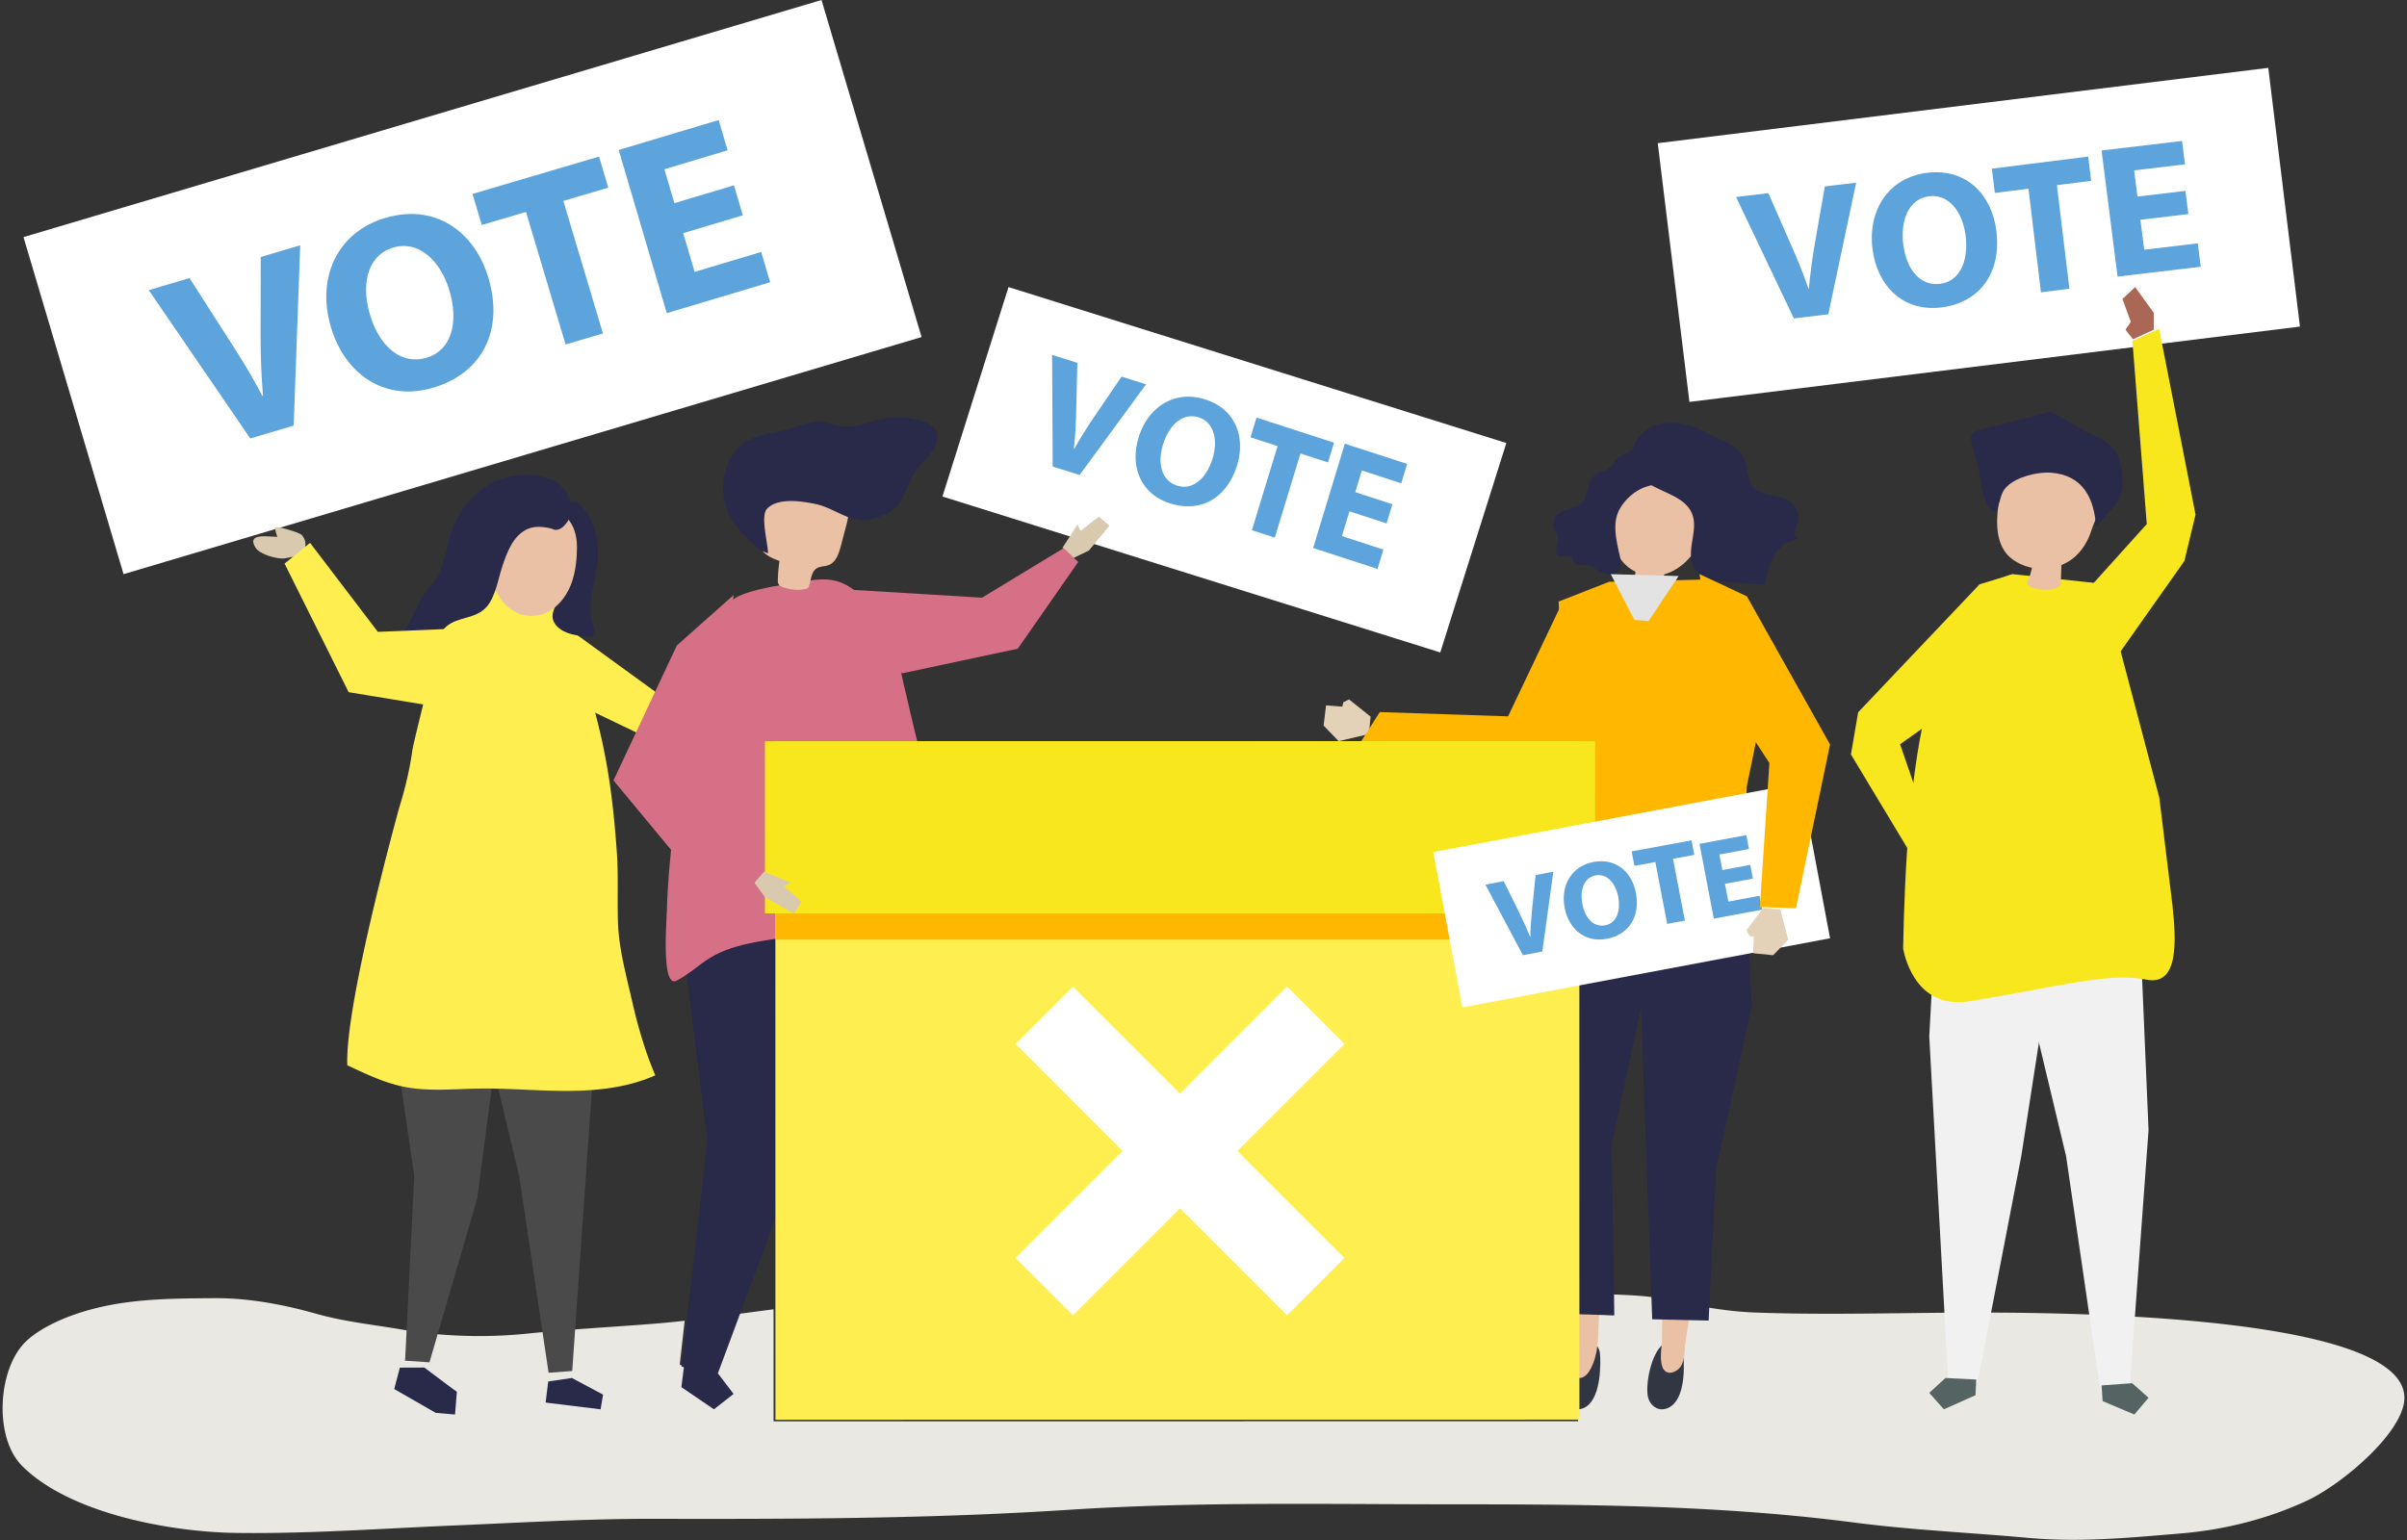 <svg xmlns="http://www.w3.org/2000/svg" xmlns:xlink="http://www.w3.org/1999/xlink" width="200" height="128" viewBox="0 0 200 128">
    <rect x="0" y="0" width="200" height="128" fill="#333333" stroke="none"/>
    <defs>
        <path id="a" d="M.246 2.051L.244.021h.003z"/>
    </defs>
    <g fill="none" fill-rule="evenodd">
        <path fill="#E9E8E3" d="M172.247 127.983c-1.237 0-2.481-.047-3.74-.161-4.805-.436-9.676-.653-14.458-1.275-10.975-1.428-21.955-1.512-33.009-1.512-4.39 0-8.778-.04-13.166-.04-6.39 0-12.777.085-19.154.5-9.95.646-19.917.75-29.884.75-1.502 0-3.004-.003-4.505-.006h-.293c-5.518 0-11.013.33-16.522.563-5.534.234-10.916.619-16.419.619-.496 0-.994-.003-1.492-.01-5.498-.073-13.87-1.63-17.792-5.595-2.328-2.356-2.013-8.024.32-10.296 1.018-.992 2.66-1.77 4.003-2.242 3.822-1.348 7.71-1.35 11.705-1.379h.145c2.757 0 5.622.54 8.264 1.289 2.403.682 4.858.921 7.302 1.346 2 .347 4.14.513 6.255.513 1.377 0 2.745-.07 4.057-.207 3.548-.37 7.122-.542 10.68-.834a82.127 82.127 0 0 0 2.346-.229l-.412 3.65 2.838.96 1.88-5.154c1.027-.138 2.053-.278 3.08-.409l.001 9.311 66.844-.007-.001-8.913 2.957.09-.026-1.713c1.532.06 3.057.122 4.575.446 2.366.504 4.756.965 7.18 1.054 2.077.077 4.158.103 6.243.103 3.704 0 7.415-.08 11.107-.093.37-.002.885-.004 1.523-.004 8.267 0 37.064.369 34.998 7.833-.793 2.869-5.408 6.602-7.996 7.804-3.27 1.518-6.847 2.416-10.446 2.718-3.034.256-5.992.53-8.988.53"/>
        <path fill="#FFF" d="M76.573 28.015L10.266 47.722 1.952 19.707 68.26 0l8.314 28.015"/>
        <path fill="#5DA3DC" d="M20.796 36.443l-8.432-12.325 3.384-1.003 3.376 5.268c.947 1.479 1.836 2.909 2.665 4.51l.061-.018a62.197 62.197 0 0 1-.196-5.176l.01-6.336 3.282-.973-.544 14.984-3.606 1.069M30.75 26.176c.795 2.664 2.613 4.17 4.683 3.558 2.09-.617 2.697-2.949 1.907-5.592-.729-2.442-2.532-4.193-4.663-3.564-2.09.618-2.717 2.955-1.928 5.598zm9.827-3.1c1.332 4.46-.58 7.967-4.577 9.147-4.058 1.2-7.342-1.147-8.5-5.021-1.217-4.077.49-7.897 4.529-9.09 4.2-1.24 7.427 1.21 8.548 4.964zM43.706 17.617l-3.672 1.085-.772-2.583 10.51-3.104.77 2.583L46.81 16.7l3.29 11.017-3.104.916-3.29-11.016M61.723 17.897L56.77 19.38l.949 3.22 5.53-1.656.741 2.516-8.585 2.57-3.996-13.565 8.306-2.487.74 2.516-5.25 1.572.83 2.818 4.951-1.482.736 2.495"/>
        <path fill="#FFF" d="M119.673 54.23L78.308 41.268l5.49-17.407 41.365 12.962-5.49 17.407"/>
        <path fill="#5DA3DC" d="M87.47 38.78L87.42 29.5l2.1.657-.096 3.886c-.027 1.091-.067 2.137-.198 3.25l.038.012a38.835 38.835 0 0 1 1.708-2.737l2.22-3.263 2.037.637-5.52 7.536-2.238-.7M96.65 36.909c-.52 1.65-.11 3.055 1.166 3.456 1.29.405 2.413-.588 2.929-2.226.475-1.512.159-3.04-1.155-3.452-1.289-.405-2.425.584-2.94 2.222zm6.129 1.8c-.87 2.763-3.073 3.911-5.538 3.137-2.503-.786-3.373-3.133-2.618-5.532.795-2.525 3.003-3.906 5.493-3.124 2.59.814 3.394 3.195 2.663 5.52zM106.155 37.076l-2.25-.73.5-1.639 6.441 2.086-.5 1.64-2.288-.742-2.135 6.994-1.902-.616 2.134-6.993M115.212 43.504l-3.085-1.003-.625 2.059 3.445 1.12-.488 1.609-5.348-1.74 2.635-8.673 5.174 1.683-.489 1.609-3.271-1.064-.548 1.801 3.085 1.004-.485 1.595"/>
        <path fill="#FFF" d="M191.106 27.144l-50.73 6.262-2.632-21.505 50.73-6.261 2.632 21.504"/>
        <path fill="#5DA3DC" d="M149.053 26.464l-4.801-10.09 2.683-.32 1.88 4.285c.528 1.202 1.018 2.362 1.44 3.64l.049-.005c.113-1.295.293-2.582.51-3.826l.813-4.653 2.603-.31-2.316 10.938-2.86.341M158.144 20.308c.259 2.118 1.428 3.487 3.052 3.286 1.64-.203 2.388-1.891 2.132-3.993-.237-1.94-1.364-3.495-3.036-3.288-1.64.203-2.404 1.894-2.148 3.995zm7.738-1.105c.432 3.545-1.44 5.96-4.576 6.348-3.185.394-5.344-1.798-5.72-4.877-.395-3.24 1.364-5.917 4.533-6.31 3.296-.408 5.399 1.856 5.763 4.84zM168.548 15.686l-2.795.351-.243-2.018 8-1.004.243 2.018-2.842.357 1.037 8.608-2.363.297-1.037-8.609M181.834 17.794l-3.986.474.316 2.489 4.452-.53.247 1.944-6.911.822-1.332-10.484 6.687-.795.247 1.944-4.228.503.277 2.178 3.986-.474.245 1.929"/>
        <path fill="#E4D2B8" d="M113.883 59.564l-.133 1.445-2.52.596-1.252-1.298.205-1.676 1.349.104.087-.363.475-.238 1.789 1.43"/>
        <path fill="#F1F1F1" d="M177.983 81.148l.542 12.782-1.588 21.734-2.377.171-2.887-19.74-3.994-16.702 10.304 1.755"/>
        <path fill="#556362" d="M174.71 116.454l2.634 1.116 1.18-1.394-1.36-1.209-2.544.186.09 1.3"/>
        <path fill="#F1F1F1" d="M160.835 76.481l-.531 9.656 1.577 28.71 2.426.12 3.636-18.83 3.207-20.649-10.315.993"/>
        <path fill="#556362" d="M164.144 115.965l-2.624 1.172-1.216-1.367 1.344-1.236 2.56.13-.064 1.301"/>
        <path fill="#F8E71C" d="M174.726 48.525l-7.463-.803s-4.152.446-6.97 10.338c-1.567 5.503-2.044 14.174-2.159 20.785.177.943 1.2 5.073 5.53 4.373 7.437-1.204 11.395-2.407 14.633-1.805 2.758.601 2.525-3.209 2.222-6.116L179.42 66.3l-4.694-17.775"/>
        <path fill="#EAC1A4" d="M173.47 39.184c-1.877-.419-3.81-.793-5.69-.417-.411.082-.853.227-1.077.586-.086.14-.132.3-.174.459-.475 1.782-1.076 4.424.085 6.067.221.313.518.561.838.763.427.27.9.453 1.389.55a7.598 7.598 0 0 1-.42 1.295c.43.656 2.435.734 2.805.106l.063-1.63c.244-.1.48-.221.701-.369.857-.57 1.422-1.436 1.75-2.405.357-1.055.86-2.057 1.186-3.132.119-.392.212-.84.009-1.193-.217-.377-.686-.505-1.107-.6l-.357-.08"/>
        <path fill="#292949" d="M167.218 40.075c.928-.593 2.323-.849 3.196-.786 2.641.19 3.61 2.117 3.75 4.529.728-.919 2.093-2.074 2.176-3.256.067-.968-.067-2.287-.613-3.123-.51-.781-1.816-1.21-2.593-1.664l-2.196-1.281c-.152-.089-.309-.18-.483-.209-.205-.036-.415.017-.617.069l-5.19 1.332c-.332.085-.71.21-.833.528-.075.194-.031.41.014.613.196.892.573 1.804.666 2.707.106.525.421 3.216 1.357 2.905.275-.446.316-.996.53-1.474.158-.353.459-.65.836-.89"/>
        <path fill="#F8E71C" d="M167.245 47.722l-2.762.846-10.087 10.633-.6 3.504 4.822 8.01 1.302-2.935-2.041-5.92 3.242-2.297 4.323-9.787 1.801-2.054M173.319 49.175l5.057-5.617-1.191-15.223 2.222-1.003 3.023 15.442-.925 3.849-5.67 8.04-2.516-5.488"/>
        <path fill="#323643" d="M137.999 111.903c.271-.291.589-.45.947-.396.344.053.654.28.796.584.097.207.117.438.137.665.099 1.17.09 3.946-1.51 4.346-.673.168-1.23-.297-1.41-.885-.27-.886.13-3.34 1.04-4.314"/>
        <path fill="#EAC1A4" d="M137.744 95.01l.076 6.968c-.088 3.095.369 6.207.281 9.302-.02.711-.195 1.462-.026 2.168.166.69.696.812 1.24.462.73-.468.612-1.561.734-2.359.334-2.191.725-4.373 1.073-6.562.171-1.073-.18-2.577-.104-3.663l1.064-5.839-4.338-.476"/>
        <path fill="#292949" d="M145.553 83.655l-2.955 13.427-.628 12.68-4.687-.108-1.274-35.467 9.085.168.46 9.3"/>
        <path fill="#323643" d="M131.18 111.86c.275-.277.59-.419.934-.343.332.073.622.32.746.634.086.214.095.448.104.676.047 1.184-.08 3.979-1.648 4.289-.66.13-1.179-.37-1.327-.973-.225-.907.268-3.354 1.19-4.283"/>
        <path fill="#EAC1A4" d="M133.84 96.312l-.424 6.832c-.034 1.899-.301 3.782-.508 5.668-.193 1.752.107 3.576-.86 5.17-.302.499-.915.831-1.343.224-.33-.467-.133-1.248-.197-1.778-.258-2.166-.58-4.325-.854-6.49-.135-1.06.324-2.519.293-3.588l-.88-5.78 4.772-.258"/>
        <path fill="#292949" d="M127.715 83l-.383 13.018 2.01 13.164 4.793.146-.212-14.248 2.536-11.814.851-7.734-7.604-.912-1.99 8.38"/>
        <path fill="#FFB700" d="M133.715 48.353l8.317-.197 4.823 8.887-1.714 8.323-.306 9.961-11.864.161-3.904-.628 1.037-10.643-.594-14.218 4.205-1.646"/>
        <path fill="#FFB700" d="M132.538 54.195l-2.97 9.262-4.43 1.619-12.123-3.324 1.63-2.565 10.661.354 4.386-9.216 2.846 3.87"/>
        <path fill="#EAC1A4" d="M134.343 41.24c1.272-3.681 6.154-2.302 7.16.976.657 2.139-1.002 4.913-3.227 5.527a2.19 2.19 0 0 0-.018.23 7.147 7.147 0 0 1-.095 1.024c-.019.128-1.967-.244-2.184-.287-.076-.015-.16-.035-.202-.099-.078-.122.05-.48.064-.615l.05-.48c-1.098-.533-1.79-1.669-1.984-2.826-.194-1.162.054-2.344.436-3.45"/>
        <path fill="#292949" d="M137.688 37.836c.257.267.358.639.432.996.045.213.083.433.038.645-.178.842-.997.798-1.63 1.07-.78.334-1.454.95-1.89 1.66-.685 1.112-.377 2.542-.1 3.768.098.432.295 1.074-.033 1.46-.334.39-1.105.33-1.504.129-.365-.184-.665-.525-1.066-.593-.424-.073-.998.118-1.195-.28-.055-.11-.06-.245-.13-.346-.234-.342-.817.058-1.148-.183-.203-.148-.202-.464-.133-.715.069-.25.185-.503.137-.758-.041-.219-.196-.392-.291-.59a1.183 1.183 0 0 1 .157-1.237c.522-.617 1.534-.5 2.094-1.08.291-.303.404-.74.513-1.152.108-.413.24-.848.55-1.128.386-.345.942-.286 1.322-.696.223-.24.372-.554.622-.764.33-.276.977-.488 1.387-.63.652-.223 1.38-.08 1.868.424"/>
        <path fill="#292949" d="M140.76 43.58c.022 1.19-.578 2.477-.021 3.524.561 1.057 1.96 1.248 3.154 1.303.196.01 2.714.223 2.725.176.188-.829.383-1.674.823-2.402.44-.728 1.175-1.33 2.017-1.382-.243-.042-.366-.335-.338-.582.028-.247.158-.47.233-.707a1.649 1.649 0 0 0-.441-1.674c-.89-.818-2.506-.478-3.27-1.418-.472-.582-.416-1.427-.664-2.138-.48-1.375-2.008-1.663-3.15-2.284-1.206-.655-2.34-1.015-3.732-.786-1.725.283-3.008 2.013-2.342 3.642.853 2.088 4.264 1.908 4.903 4.028.068.228.098.462.103.7"/>
        <path fill="#E3E3E4" d="M139.48 47.878l-2.503 3.749-1.177-.102-1.96-3.803 5.64.156"/>
        <path fill="#FFEE4F" d="M45.77 51.193l8.894 6.459 7.755-3.335 1.138 2.082-5.873 3.981-3.293 1.225-8.62-4.13v-6.282"/>
        <path fill="#292949" d="M56.802 113.83l-.186 1.465 2.706 1.842 1.632-1.277-1.26-1.654-2.706-1.842-.186 1.466"/>
        <path fill="#292949" d="M56.62 113.576l2.155-18.732-2.593-20.97.583-4.46 11.58-.434.419 7.261-1.945 18.632-7.313 19.66-2.886-.957"/>
        <path fill="#292949" d="M76.542 70.8l.03 18.93-3.85 24.37-2.773-.028-1.524-22.535L64.86 68.98l11.683 1.82"/>
        <path fill="#292949" d="M70.065 115.17l2.878 1.533 1.46-1.488-1.431-1.52-2.893-.03-.014 1.504"/>
        <path fill="#D67086" d="M55.333 77.433c.025-.816.07-1.497.077-1.74.058-2.19.253-4.375.526-6.55.244-1.948.553-6.785.885-8.721.275-1.6 1.23-5.59 1.92-7.073 1.717-3.687 1.186-4.028 8.728-5.123 3.305-.48 4.086 1.588 6.788 3.966.266.235.252 1.632.313 2.002.11.65.226 1.301.36 1.948.105.509.22 1.016.35 1.52 0 0 2.269 10.364 3.769 12.566 1.5 2.2 4.6 5.278-.585 7.157-.919.299-1.843.583-2.8.734 0 0-4.239-.473-6.42-.457-2.007.015-4.023.22-5.998.561-1.32.222-2.667.544-3.848 1.163-1.126.591-1.94 1.46-3.083 2.072-.108.058-.226.118-.35.1-.656-.09-.687-2.407-.632-4.125"/>
        <path fill="#EAC1A4" d="M67.147 48.873c-.378.186-1.272.253-2.204-.11a.485.485 0 0 1-.312-.455c.008-.564.054-1.127.137-1.685-.7-.245-1.507-.612-1.629-1.34-.038-.23.002-.464.041-.692l.493-2.84c.057-.328.117-.666.296-.946.314-.492.923-.708 1.5-.808 1.472-.254 3.076.063 4.218 1.024.304.255.578.563.712.936.207.575.052 1.209-.103 1.8l-.431 1.635c-.166.627-.405 1.34-1.011 1.575-.322.125-.703.088-.994.273-.514.326-.445 1.087-.713 1.633"/>
        <path fill="#292949" d="M75.945 39.4c.147-.242.305-.475.482-.693.384-.474.857-.88 1.166-1.405.309-.525.417-1.238.047-1.722-.24-.312-.628-.468-1.005-.579a7.294 7.294 0 0 0-3.84-.07c-1.195.304-2.265.808-3.469.358-1.13-.422-1.948-.25-3.13.172-1.279.456-2.996.564-4.154 1.209-.483.27-.87.69-1.17 1.155-1.042 1.61-1.048 3.83-.014 5.445.232.363.51.694.8 1.01.604.655 1.326 1.464 2.156 1.707.02-.743-.656-3.086-.086-3.695.905-.967 2.951-.63 4.074-.392 1.225.26 2.317 1.128 3.53 1.313.874.134 1.99-.295 2.733-.747.916-.558 1.343-2.185 1.88-3.066"/>
        <path fill="#D67086" d="M60.954 49.458l-4.716 4.192-5.262 11.215 6.646 8.02 1.143-4.485 2.19-18.942"/>
        <path fill="#4A4A4A" d="M41.866 83.661l-9.979-3.4 2.531 17.507-.752 15.19-.029.103.024.002-.002.033 1.953.132v-.002l.073.006 3.969-13.63 1.896-14.45.316-1.491"/>
        <path fill="#292949" d="M35.257 113.666l-2.032.007-.47 1.787.052.015-.013.001 3.415 1.958 1.601.136.151-1.892-.44-.314-2.264-1.698"/>
        <path fill="#4A4A4A" d="M49.675 83.527l-2.128 30.425-1.964.148-2.437-16.324-3.884-16.214 10.413 1.965"/>
        <path fill="#292949" d="M47.522 114.534l2.586 1.383-.204 1.22-4.568-.56.218-1.756 1.968-.287"/>
        <path fill="#FFEE4F" d="M28.857 88.541c-.21-5.14 4.335-21.484 4.335-21.484.48-1.536.847-3.098 1.067-4.664.156-1.115 3.465-13.787 3.245-13.803 2.28.168 6.674-.376 8.362 1.259.048.046.094.095.138.145 1.316 1.516 2 4.584 2.622 6.473a51.098 51.098 0 0 1 1.874 7.604c.375 2.255.598 4.533.756 6.813.135 1.96.027 3.909.094 5.837.073 2.134.707 4.448 1.18 6.525.476 2.09 1.08 4.157 1.917 6.132-2.263 1.011-4.783 1.284-7.258 1.294-2.474.01-4.945-.232-7.42-.193-2.092.033-4.21.263-6.26-.16-1.63-.338-3.135-1.07-4.652-1.778"/>
        <path fill="#292949" d="M45.336 43.482c1.093.517 2.232 1.85 2.161 3.092-.034.598-.379 1.062-.388 1.703-.025 1.264-2.024 2.587-.8 3.806.629.627 1.612.75 2.515.836.11.01.224.02.325-.02.167-.068.249-.258.245-.431-.004-.174-.074-.338-.129-.504-.574-1.73.293-3.747.395-5.51.103-1.76-.332-3.659-1.837-4.805-1.01.295-1.761.703-2.258 1.595l-.229.238"/>
        <path fill="#EAC1A4" d="M44.567 51.165c1.157-.152 2.14-1.05 2.678-2.136.54-1.086.689-2.341.694-3.566.019-4.077-4.781-4.352-6.711-1.442-1.682 2.537-.024 7.59 3.34 7.144"/>
        <path fill="#292949" d="M38.744 51.34c.606-.174 1.207-.367 1.677-.885.758-.839.985-2.417 1.342-3.46.377-1.102.822-2.29 1.81-2.888.646-.39 1.296-.36 2.004-.231.484.088.467.276.926.095.351-.139.735-.686.875-1.023.237-.567.123-1.238-.174-1.776-.457-.828-1.094-1.32-1.986-1.519-3.132-.694-5.86.724-7.35 3.66-.716 1.41-.723 3.137-1.456 4.486-.453.832-1.13 1.313-1.542 2.213-1.067 2.338-3.016 5.211-3.406 7.77-.014.094-.023.2.034.277.117.155.36.042.51-.078l2.654-2.113c.347-.276.7-.558.958-.92.644-.904.66-2.234 1.524-2.923.472-.376 1.038-.523 1.6-.684"/>
        <path fill="#D9CAAF" d="M23.699 46.402c-.586.114-2.112-.31-2.462-.871-.81-1.294 1.11-.896 1.804-.913-.08-.25-.164-.49-.194-.747-.029-.236 2.031.376 2.23.6.476.54.259.946.216 1.628-.532.088-1.063.2-1.594.303"/>
        <path fill="#FFEE4F" d="M40.533 59.436L28.97 57.532l-5.325-10.687 2.117-1.726 5.635 7.4 5.888-.247 5.45.233-2.2 6.931"/>
        <path fill="#AA6755" d="M178.959 27.405v-1.404l-1.546-2.14-1.057.988.692 1.901-.438.655.62.795 1.729-.795"/>
        <path fill="#D9CAAF" d="M90.47 45.766l1.72-2.075-.895-.74-1.509 1.17-.253-.538-1.247 1.947.823.89 1.36-.654"/>
        <path fill="#D67086" d="M68.33 48.874l13.267.803 6.794-4.124 1.197 1.159-5.02 7.207-9.612 2.046-6.626-7.09"/>
        <path fill="#FFEE4F" d="M131.236 117.997l-66.804.007-.007-56.391 66.805-.008.006 56.392"/>
        <path fill="#F8E71C" d="M132.538 75.914l-68.979.008-.002-14.309 68.98-.008.001 14.309"/>
        <g transform="translate(131.236 75.922)">
            <mask id="b" fill="#fff">
                <use xlink:href="#a"/>
            </mask>
            <path fill="#252542" d="M.244 2.051h.003V.021H.243z" mask="url(#b)"/>
        </g>
        <path fill="#252542" d="M64.427 78.148h-.004v-.113l.004-.001v.114"/>
        <path fill="#C06578" d="M64.424 78.091v-2.17h.003v2.17h-.003"/>
        <path fill="#FFB700" d="M131.236 78.091h-66.81v-2.17h66.81l-.001 2.17"/>
        <path fill="#FFF" d="M111.714 86.769l-4.774-4.773-8.892 8.892-8.893-8.892-4.773 4.773 8.892 8.893-8.892 8.892 4.773 4.774 8.893-8.893 8.892 8.893 4.774-4.774-8.893-8.892 8.893-8.893"/>
        <path fill="#D9CAAF" d="M63.567 74.583l2.396 1.339.631-.973-1.432-1.27.518-.326-2.193-.902-.797.925.877 1.207"/>
        <path fill="#FFF" d="M152.06 77.986l-30.548 5.745-2.423-12.91 30.549-5.745 2.423 12.91"/>
        <path fill="#5DA3DC" d="M126.539 79.393l-3.112-5.862 1.517-.29 1.23 2.494c.346.7.668 1.377.957 2.126l.027-.005c.016-.78.07-1.556.148-2.308l.29-2.815 1.471-.282-.912 6.632-1.616.31M131.478 75.134c.228 1.208.957 1.952 1.892 1.777.944-.177 1.316-1.175 1.09-2.374-.208-1.106-.919-1.958-1.882-1.778-.944.177-1.325 1.177-1.1 2.375zm4.45-.919c.38 2.022-.617 3.478-2.423 3.817-1.834.343-3.167-.837-3.498-2.594-.347-1.847.575-3.45 2.4-3.793 1.898-.355 3.2.868 3.521 2.57zM137.544 71.65l-1.738.32-.231-1.205 4.975-.917.23 1.205-1.766.326.985 5.14-1.47.27-.985-5.14M145.65 73.03l-2.32.43.28 1.477 2.591-.48.22 1.153-4.022.746-1.184-6.22 3.89-.722.22 1.154-2.46.456.246 1.292 2.32-.43.218 1.144"/>
        <path fill="#E4D2B8" d="M146.49 75.488l1.439.097.661 2.518-1.255 1.29-1.67-.164.066-1.358-.362-.078-.25-.472 1.37-1.833"/>
        <path fill="#FFB700" d="M141.215 47.722l3.934 1.84 6.912 12.318-2.83 13.608-3-.093.79-11.974-4.484-6.892-1.322-8.807"/>
    </g>
</svg>
